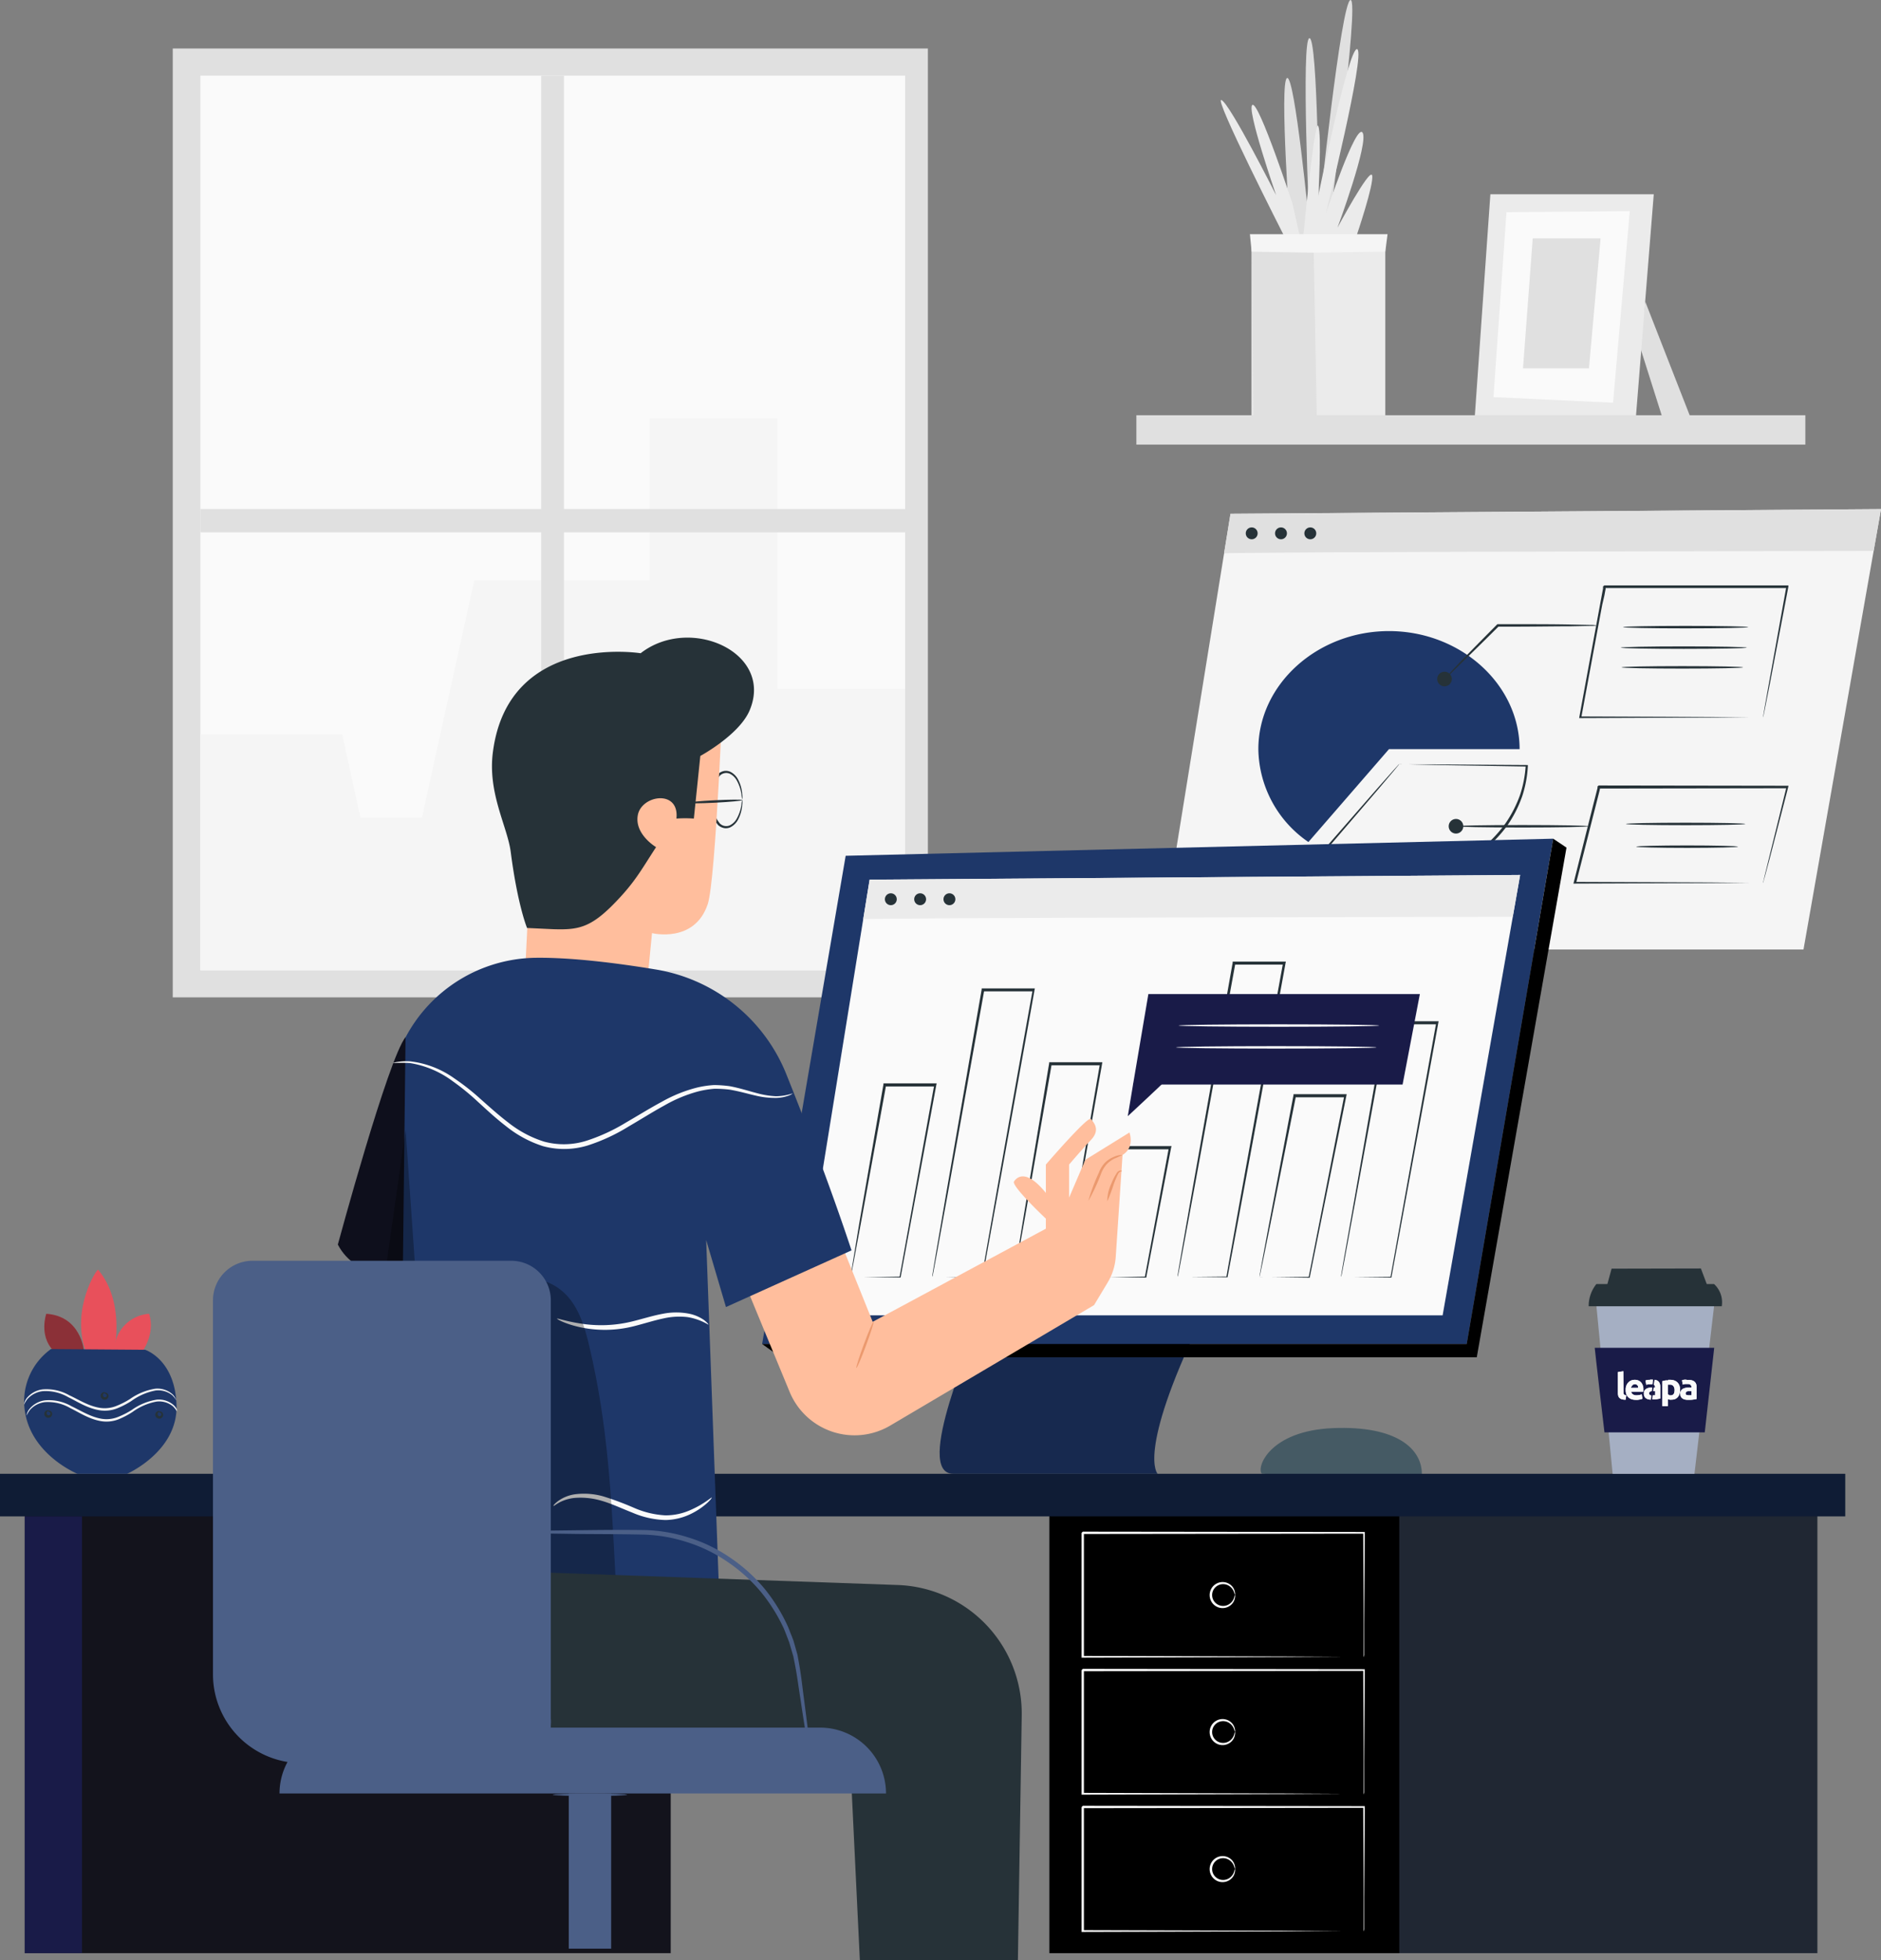 <svg xmlns="http://www.w3.org/2000/svg" xmlns:xlink="http://www.w3.org/1999/xlink" viewBox="0 0 398.32 415.1"><rect x="0" y="0" width="398.32" height="415.1" fill="#808080" stroke="none"/><defs><style>.cls-1{fill:#fafafa;}.cls-2{fill:#e0e0e0;}.cls-3{fill:#f5f5f5;}.cls-4{fill:#ebebeb;}.cls-5{fill:#455a64;}.cls-6{fill:#263238;}.cls-7{fill:#1e3769;}.cls-8{fill:#17294f;}.cls-9{fill:#191b48;}.cls-10{fill:#202733;}.cls-11{fill:#13131c;}.cls-12{fill:#0f1c35;}.cls-13{fill:#ffbe9d;}.cls-14{fill:#eb996e;}.cls-15{fill:#0e0f1c;}.cls-16{opacity:0.3;}.cls-17{fill:#4b5f87;}.cls-18{fill:#e8505b;}.cls-19{opacity:0.4;}.cls-20{fill:#a5afc3;}.cls-21{clip-path:url(#clip-path);}.cls-22{clip-path:url(#clip-path-2);}.cls-23{clip-path:url(#clip-path-3);}.cls-24{clip-path:url(#clip-path-4);}.cls-25{clip-path:url(#clip-path-5);}.cls-26{clip-path:url(#clip-path-6);}.cls-27{clip-path:url(#clip-path-7);}</style><clipPath id="clip-path"><path class="cls-1" d="M343.75,290.37l-1.14.18V295a2.35,2.35,0,0,0,.07.58.93.93,0,0,0,.25.44,1.2,1.2,0,0,0,.49.28,2.86,2.86,0,0,0,.81.11l.16-.94a1,1,0,0,1-.33-.07.46.46,0,0,1-.19-.14.47.47,0,0,1-.09-.21,1.49,1.49,0,0,1,0-.28Z"/></clipPath><clipPath id="clip-path-2"><path class="cls-1" d="M345.51,293.61a.77.77,0,0,1,.14-.25.68.68,0,0,1,.23-.17.76.76,0,0,1,.33-.07.73.73,0,0,1,.33.07.7.7,0,0,1,.22.18.71.71,0,0,1,.13.25,1.19,1.19,0,0,1,0,.28h-1.51a1.64,1.64,0,0,1,.07-.29m0-1.29a1.8,1.8,0,0,0-.62.41,2,2,0,0,0-.43.67,2.47,2.47,0,0,0-.16.94,2.63,2.63,0,0,0,.13.83,1.76,1.76,0,0,0,.39.66,1.85,1.85,0,0,0,.67.44,2.54,2.54,0,0,0,.95.16l.43,0,.4-.06.34-.08.25-.09-.15-.93a2.32,2.32,0,0,1-.49.14,3.29,3.29,0,0,1-.62.06,1.33,1.33,0,0,1-.78-.21.76.76,0,0,1-.33-.56H348l0-.21c0-.08,0-.15,0-.22a2.17,2.17,0,0,0-.5-1.55,1.78,1.78,0,0,0-1.36-.53,1.93,1.93,0,0,0-.72.14"/></clipPath><clipPath id="clip-path-3"><path class="cls-1" d="M353.45,295.39a1,1,0,0,1-.28-.12v-2.06l.21,0h.28a.83.83,0,0,1,.71.32,1.38,1.38,0,0,1,.24.85q0,1.1-.81,1.1a1.35,1.35,0,0,1-.35,0m-.21-3.17-.44,0-.42.07-.35.09v5.31h1.14v-1.52a2.11,2.11,0,0,0,.4.13,2,2,0,0,0,.44,0,1.78,1.78,0,0,0,.76-.15,1.52,1.52,0,0,0,.55-.43,1.92,1.92,0,0,0,.34-.66,3,3,0,0,0,.12-.85,2.55,2.55,0,0,0-.14-.87,1.76,1.76,0,0,0-1.07-1.09,2.48,2.48,0,0,0-.89-.15l-.43,0"/></clipPath><clipPath id="clip-path-4"><path class="cls-1" d="M357.13,295.42a.39.39,0,0,1-.18-.37.4.4,0,0,1,.06-.23.42.42,0,0,1,.17-.15.79.79,0,0,1,.25-.07l.3,0,.25,0,.21,0v.87l-.25,0h-.32a1,1,0,0,1-.49-.1m0-3.22-.37,0-.33.06-.25.07.15.92a2.48,2.48,0,0,1,.49-.12,3.9,3.9,0,0,1,.57,0,.85.85,0,0,1,.61.18.63.63,0,0,1,.18.47v.11l-.28,0-.39,0a3.06,3.06,0,0,0-.64.07,1.71,1.71,0,0,0-.54.21,1.1,1.1,0,0,0-.38.39,1.18,1.18,0,0,0-.14.6,1.42,1.42,0,0,0,.12.62,1,1,0,0,0,.35.41,1.53,1.53,0,0,0,.55.23,3.36,3.36,0,0,0,.71.07,6.56,6.56,0,0,0,1.06-.07l.68-.13v-2.38a2.58,2.58,0,0,0-.08-.68,1.21,1.21,0,0,0-.29-.52,1.31,1.31,0,0,0-.54-.33,2.65,2.65,0,0,0-.84-.12l-.39,0"/></clipPath><clipPath id="clip-path-5"><path class="cls-1" d="M349.41,292.2l-.37,0-.33.06-.25.07.15.92a2.47,2.47,0,0,1,.49-.12,3.9,3.9,0,0,1,.57,0l.25,0,.1-1h-.22l-.39,0"/></clipPath><clipPath id="clip-path-6"><path class="cls-1" d="M350.23,293.27l.06,0a.63.63,0,0,1,.18.47v.11l-.28,0h0l-.08.75h.17l.21,0v.87l-.25,0H350l-.09.88a6.4,6.4,0,0,0,1-.07l.68-.13v-2.38a2.57,2.57,0,0,0-.08-.68,1.21,1.21,0,0,0-.29-.52,1.31,1.31,0,0,0-.54-.33l-.31-.07Z"/></clipPath><clipPath id="clip-path-7"><path class="cls-1" d="M349.16,293.88a1.71,1.71,0,0,0-.54.21,1.09,1.09,0,0,0-.38.39,1.18,1.18,0,0,0-.14.6,1.41,1.41,0,0,0,.12.62,1,1,0,0,0,.35.41,1.53,1.53,0,0,0,.55.23,3.14,3.14,0,0,0,.46.06l.09-.89a.78.78,0,0,1-.27-.09.39.39,0,0,1-.18-.37.41.41,0,0,1,.06-.23.43.43,0,0,1,.17-.15.79.79,0,0,1,.25-.07h.07l.08-.78h-.06a3.05,3.05,0,0,0-.64.07"/></clipPath></defs><title>stats</title><g id="Layer_2" data-name="Layer 2"><g id="Background_Complete" data-name="Background Complete"><rect class="cls-2" x="36.58" y="10.27" width="159.91" height="200.93"/><rect class="cls-1" x="42.44" y="16.02" width="149.23" height="189.44"/><polygon class="cls-3" points="42.44 155.47 72.46 155.47 76.32 173.13 89.35 173.13 100.44 122.89 137.59 122.89 137.59 88.64 164.61 88.64 164.61 145.88 191.67 145.88 191.67 205.46 42.44 205.46 42.44 155.47"/><rect class="cls-2" x="114.61" y="16.02" width="4.82" height="187.88"/><rect class="cls-2" x="42.44" y="107.79" width="149.23" height="4.94"/><polygon class="cls-2" points="348.38 63.83 357.98 88.39 352.01 88.36 347.23 73.27 348.38 63.83"/><polygon class="cls-4" points="315.6 41.14 312.3 88.19 346.37 88.9 350.2 41.14 315.6 41.14"/><polygon class="cls-1" points="319.01 44.93 316.26 84.09 341.58 85.28 345.12 44.7 319.01 44.93"/><polygon class="cls-2" points="324.57 50.47 322.51 78 336.48 78 338.94 50.47 324.57 50.47"/><polygon class="cls-4" points="265.02 88.56 265.02 49.88 293.35 49.88 293.35 88.53 265.02 88.56"/><path class="cls-2" d="M281.13,49.88S288-.07,286,0s-6.72,45.54-6.72,45.54-.2-37.66-2-37.46,0,39.86,0,39.86-3.08-32.19-4.74-31.42.71,33.35.71,33.35h7.84"/><path class="cls-4" d="M276,49.88s2.37-24.89,3.15-23.19,0,14.82,0,14.82,6.56-32.17,8.28-31.08-6.71,34.92-6.71,34.92,6.4-19.31,7.81-17.28-5.31,20.15-5.31,20.15,6.87-12.8,7.34-11.09-3.28,12.74-3.28,12.74Z"/><path class="cls-4" d="M271.94,50s-15.15-29.74-13.27-28.81,11.56,20.13,11.56,20.13-6.41-18.54-5-19.11,8.44,20.83,8.44,20.83l1.58,7Z"/><polygon class="cls-2" points="278.13 49.94 278.85 88.63 265.38 88.63 265.12 49.81 278.13 49.94"/><polygon class="cls-3" points="265.05 53.29 278.1 53.51 293.35 53.29 293.83 49.59 264.68 49.59 265.05 53.29"/><rect class="cls-2" x="240.64" y="87.93" width="141.66" height="6.22"/></g><g id="Device"><path class="cls-5" d="M267.2,312.07c-1.2-1.32,1.63-9.09,15.06-9.65s18.8,4.34,18.83,9.65C301.1,314.42,267.2,312.07,267.2,312.07Z"/><polygon class="cls-3" points="260.57 108.79 245.65 201.06 381.91 201.06 398.32 107.81 260.57 108.79"/><path class="cls-2" d="M259.21,117.19c.05-.33,137.55-.52,137.55-.52l1.56-8.86-137.75,1-1.36,8.4"/><circle class="cls-6" cx="265.06" cy="112.94" r="1.26"/><circle class="cls-6" cx="271.26" cy="112.94" r="1.26"/><circle class="cls-6" cx="277.47" cy="112.94" r="1.26"/><path class="cls-7" d="M294.13,158.64l-17.06,19.67a24.22,24.22,0,0,1-10.6-19.67c0-13.71,12.49-25,27.66-25s27.66,11.28,27.66,25Z"/><path class="cls-6" d="M296.32,161.77a3,3,0,0,1-.29.39l-.88,1.07-3.38,4-12.14,14.15,0-.32a27.68,27.68,0,0,0,12.7,4.72,29.32,29.32,0,0,0,15.11-2.28,27.36,27.36,0,0,0,11.37-9.16,25.85,25.85,0,0,0,3.09-6.05,24.43,24.43,0,0,0,1.18-6.2l.22.23-19.5-.33-5.48-.12-1.45,0a3.24,3.24,0,0,1-.51,0,2.59,2.59,0,0,1,.48,0h6.88l19.58.13h.24l0,.23a24.73,24.73,0,0,1-1.18,6.33,26.2,26.2,0,0,1-3.13,6.19A27.74,27.74,0,0,1,307.6,184a29.68,29.68,0,0,1-15.37,2.3,28,28,0,0,1-12.89-4.86l-.2-.14.16-.18L291.63,167l3.45-3.89.91-1A2.41,2.41,0,0,1,296.32,161.77Z"/><circle class="cls-6" cx="305.89" cy="143.79" r="1.55"/><path class="cls-6" d="M338.22,132.44a7.82,7.82,0,0,1-1.46.1l-4,.08c-3.35,0-8,.08-13.09.08h-2.47l.18-.08c-3.21,3.2-6.07,6-8.14,8L306.83,143a6.1,6.1,0,0,1-.94.8,6.1,6.1,0,0,1,.8-.94L309,140.4c2-2.07,4.82-4.93,8-8.14l.08-.08h2.58c5.11,0,9.74,0,13.09.08l4,.08A7.83,7.83,0,0,1,338.22,132.44Z"/><path class="cls-6" d="M373.34,151.92a4.55,4.55,0,0,1,.07-.52l.25-1.48,1-5.6,3.61-20.05.21.25-38.73,0,.25-.21h0v.09l0,.12,0,.23-.09.46-.17.92L339.3,128l-.68,3.63-1.32,7.08L334.84,152l-.23-.28,27.89.11,8,.06,2.13,0,.55,0h.2l-.17,0h-.53l-2.08,0-7.92.06-28,.11h-.28l.05-.28,2.43-13.22,1.31-7.08.67-3.63.34-1.84.17-.92.09-.46,0-.23,0-.12v-.09h0l.26-.22,38.73,0h.26l0,.25-3.84,20.13L373.75,150l-.29,1.44A3.41,3.41,0,0,1,373.34,151.92Z"/><circle class="cls-6" cx="308.32" cy="174.97" r="1.55"/><ellipse class="cls-6" cx="322.38" cy="174.97" rx="14.07" ry="0.26"/><path class="cls-6" d="M373.34,187a2.7,2.7,0,0,1,.07-.38l.25-1.07,1-4.07,3.64-14.8.19.24-39.94.06.25-.19h0v.06l0,.08,0,.17-.08.34-.17.67-.34,1.33-.67,2.64-1.31,5.17-2.49,9.8-.24-.3,28.66.11,8.28.07,2.22,0,.58,0,.2,0-.18,0-.55,0-2.18,0-8.23.07-28.8.11h-.31l.08-.31,2.46-9.81,1.3-5.17.67-2.64.34-1.33.17-.67.08-.34,0-.17,0-.08v-.06h0l.26-.2,39.94.06h.25l-.06.24-3.85,14.85-1.07,4-.28,1A1.93,1.93,0,0,1,373.34,187Z"/><ellipse class="cls-6" cx="356.95" cy="132.8" rx="13.25" ry="0.26"/><ellipse class="cls-6" cx="356.56" cy="137.14" rx="13.33" ry="0.26"/><ellipse class="cls-6" cx="356.25" cy="141.32" rx="12.86" ry="0.26"/><ellipse class="cls-6" cx="356.95" cy="174.48" rx="12.63" ry="0.26"/><ellipse class="cls-6" cx="357.26" cy="179.29" rx="10.77" ry="0.26"/><path class="cls-8" d="M207.08,279.75c-.49,2.81-13.83,32.34-5.21,32.34h43.27s-4.47-4.21,9.06-32.34Z"/><polygon class="cls-7" points="179.08 181.22 161.39 284.61 310.59 284.61 328.9 177.6 179.08 181.22"/><polygon class="cls-1" points="184.15 186.27 169.23 278.54 305.49 278.54 321.91 185.28 184.15 186.27"/><polygon points="328.9 177.6 331.72 179.49 312.72 287.42 165.32 287.42 161.39 284.61 310.59 284.61 328.9 177.6"/><path class="cls-4" d="M182.79,194.66c.05-.33,137.55-.52,137.55-.52l1.56-8.86-137.75,1-1.36,8.4"/><path class="cls-6" d="M284,270.36a1.42,1.42,0,0,1,0-.25l.12-.78.51-3L286.63,255l6.75-38.53,0-.21h11.26l-.06.31-9.92,53.85,0,.12h-.12l-7.83-.08-2,0h.06l2.07,0,7.74-.08-.14.12,9.69-53.9.26.31H293.64l.25-.21-7,38.29-2.1,11.37-.58,3.08-.16.81A2.33,2.33,0,0,1,284,270.36Z"/><path class="cls-6" d="M266.7,270.36a6.35,6.35,0,0,1,.11-.72l.38-2.14,1.49-8,5.23-27.59,0-.21h11.26l-.06.31-7.75,38.43,0,.13h-.13l-7.82-.09-2,0a5.81,5.81,0,0,1-.68,0l.74,0,2.08,0,7.72-.09-.16.13,7.55-38.47.26.31H274.17l.25-.21L269,259.31l-1.64,8.08-.46,2.19-.13.57A1.34,1.34,0,0,1,266.7,270.36Z"/><path class="cls-6" d="M249.38,270.36a2.26,2.26,0,0,1,0-.32l.16-1,.64-3.76,2.44-14,8.41-47.44,0-.21h11.26l-.06.31c-5.22,28.58-9.83,53.5-12.27,66.43l0,.11h-.11l-7.87-.08-2,0-.66,0,.71,0,2,0,7.79-.08-.13.11c2.29-13,6.79-37.89,12-66.47l.26.31H261.34l.25-.21L253,251.15l-2.6,14.05-.72,3.81-.2,1A3.33,3.33,0,0,1,249.38,270.36Z"/><path class="cls-6" d="M232.07,270.36a3.09,3.09,0,0,1,.06-.5l.24-1.5,1-5.68,3.47-19.77,0-.21H248.1L248,243l-5.25,27.39,0,.15h-.15l-7.79-.1-2.06,0a5.14,5.14,0,0,1-.69,0,7.57,7.57,0,0,1,.76,0l2.11,0,7.67-.1-.18.15,5.09-27.42.26.31H237.05l.25-.21-3.68,19.54-1.11,5.72-.31,1.55A4.87,4.87,0,0,1,232.07,270.36Z"/><path class="cls-6" d="M214.75,270.36a1,1,0,0,1,0-.21l.09-.65.4-2.53,1.54-9.47,5.39-32.35,0-.21h11.26l-.05.31-8,45.14,0,.13h-.13l-7.82-.09-2,0-.68,0h.74l2.08,0,7.72-.09-.15.12,7.78-45.18.26.31H222.45l.25-.21-5.6,32.11-1.7,9.51-.47,2.58-.13.68A1.71,1.71,0,0,1,214.75,270.36Z"/><path class="cls-6" d="M197.43,270.36a1.86,1.86,0,0,1,0-.29l.14-.88.57-3.43,2.19-12.81,7.55-43.44,0-.21h11.26l-.06.31c-4.65,25.92-8.77,48.58-11,60.79l0,.11H208l-7.86-.08-2,0h.05l2.05,0,7.77-.08-.13.11c2.12-12.24,6.14-34.92,10.8-60.84l.26.31H208.17l.25-.21-7.75,43.2-2.34,12.85-.65,3.48-.18.91A2.87,2.87,0,0,1,197.43,270.36Z"/><circle class="cls-6" cx="188.64" cy="190.42" r="1.26"/><circle class="cls-6" cx="194.85" cy="190.42" r="1.26"/><circle class="cls-6" cx="201.05" cy="190.42" r="1.26"/><path class="cls-6" d="M180.12,270.36a7.13,7.13,0,0,1,.11-.77l.37-2.27L182,258.8l5.08-29.18,0-.21h11.26l-.06.31-7.55,40.67,0,.13h-.13l-7.83-.09-2,0-.68,0h.2l.54,0,2.08,0,7.72-.09-.15.13,7.35-40.71.26.31H187.38l.25-.21-5.29,28.94-1.6,8.56-.45,2.32-.12.61A1.45,1.45,0,0,1,180.12,270.36Z"/><polygon class="cls-9" points="297.01 229.67 239.93 229.67 243.18 210.5 300.67 210.5 297.01 229.67"/><path class="cls-9" d="M239.93,229.67l-1.11,6.69s7.49-6.95,7.38-6.95H240"/><ellipse class="cls-1" cx="270.82" cy="217.17" rx="21.23" ry="0.26"/><ellipse class="cls-1" cx="270.26" cy="221.79" rx="21.23" ry="0.26"/></g><g id="Desk"><rect class="cls-10" x="222.23" y="318.71" width="162.62" height="94.89"/><rect x="222.23" y="318.71" width="74.08" height="94.89"/><path class="cls-1" d="M288.77,350.94s0-.17,0-.48l0-1.38,0-5.27c0-4.57-.06-11.13-.1-19.23l.19.19-59.59.07.26-.26h0V328q0,1.72,0,3.42,0,3.4,0,6.71c0,4.41,0,8.69,0,12.78l-.25-.25,42.71.12,12.39.07,3.32,0,.87,0,.3,0-.27,0-.84,0-3.27,0-12.33.07-42.88.12h-.25v-.25c0-4.09,0-8.37,0-12.78q0-3.31,0-6.71V324.6h0l.26-.26,59.59.07H289v.19l-.1,19.34,0,5.22,0,1.35A3.65,3.65,0,0,1,288.77,350.94Z"/><path class="cls-1" d="M261.5,337.76s-.06-.23-.18-.59a2.54,2.54,0,0,0-.94-1.27,2.36,2.36,0,0,0-2.2-.29,2.3,2.3,0,0,0,0,4.31,2.36,2.36,0,0,0,2.2-.29,2.54,2.54,0,0,0,.94-1.27c.12-.37.13-.6.18-.59s.09.23,0,.64a2.52,2.52,0,0,1-.91,1.52,2.7,2.7,0,0,1-2.59.45,2.76,2.76,0,0,1,0-5.21,2.7,2.7,0,0,1,2.59.44,2.52,2.52,0,0,1,.91,1.52C261.59,337.53,261.53,337.76,261.5,337.76Z"/><path class="cls-1" d="M288.77,380s0-.17,0-.48l0-1.38,0-5.27c0-4.57-.06-11.13-.1-19.23l.19.19-59.59.07.26-.26h0V357q0,1.72,0,3.42,0,3.4,0,6.71c0,4.41,0,8.69,0,12.78l-.25-.25,42.71.12,12.39.07,3.32,0,.87,0,.3,0-.27,0-.84,0-3.27,0-12.33.07-42.88.12h-.25V380c0-4.09,0-8.37,0-12.78q0-3.31,0-6.71v-6.85h0l.26-.26,59.59.07H289v.19l-.1,19.34,0,5.22,0,1.35A3.65,3.65,0,0,1,288.77,380Z"/><path class="cls-1" d="M261.5,366.77s-.06-.23-.18-.59a2.54,2.54,0,0,0-.94-1.27,2.36,2.36,0,0,0-2.2-.29,2.3,2.3,0,0,0,0,4.31,2.36,2.36,0,0,0,2.2-.29,2.54,2.54,0,0,0,.94-1.27c.12-.37.13-.59.18-.59s.09.23,0,.64a2.52,2.52,0,0,1-.91,1.52,2.7,2.7,0,0,1-2.59.45,2.76,2.76,0,0,1,0-5.21,2.7,2.7,0,0,1,2.59.45,2.52,2.52,0,0,1,.91,1.52C261.59,366.55,261.53,366.77,261.5,366.77Z"/><path class="cls-1" d="M288.77,409s0-.17,0-.48l0-1.38,0-5.27c0-4.57-.06-11.13-.1-19.23l.19.19-59.59.07.26-.26h0v3.43q0,1.72,0,3.42,0,3.4,0,6.71c0,4.41,0,8.69,0,12.78l-.25-.25,42.71.12,12.39.07,3.32,0,.87,0,.3,0-.27,0-.84,0-3.27,0-12.33.07-42.88.12h-.25V409c0-4.09,0-8.37,0-12.78q0-3.31,0-6.71v-6.85h0l.26-.26,59.59.07H289v.19l-.1,19.34,0,5.22,0,1.35A3.65,3.65,0,0,1,288.77,409Z"/><path class="cls-1" d="M261.5,395.79s-.06-.23-.18-.59a2.54,2.54,0,0,0-.94-1.27,2.36,2.36,0,0,0-2.2-.29,2.3,2.3,0,0,0,0,4.31,2.36,2.36,0,0,0,2.2-.29,2.54,2.54,0,0,0,.94-1.27c.12-.37.13-.6.18-.59s.09.23,0,.64a2.52,2.52,0,0,1-.91,1.52,2.7,2.7,0,0,1-2.59.45,2.76,2.76,0,0,1,0-5.21,2.7,2.7,0,0,1,2.59.44,2.52,2.52,0,0,1,.91,1.52C261.59,395.56,261.53,395.79,261.5,395.79Z"/><rect class="cls-11" x="5.24" y="318.71" width="136.79" height="94.89"/><rect class="cls-12" y="312.09" width="390.75" height="9.02"/><rect class="cls-9" x="5.24" y="321.11" width="12.12" height="92.49"/></g><g id="Character"><path class="cls-6" d="M157.17,169.31a8.14,8.14,0,0,1-.17-1.15,8.32,8.32,0,0,0-1-2.92,3.43,3.43,0,0,0-1.46-1.4,1.9,1.9,0,0,0-2.09.4,8.09,8.09,0,0,0,0,10.15,1.9,1.9,0,0,0,2.09.39,3.43,3.43,0,0,0,1.46-1.4,8.32,8.32,0,0,0,1-2.92,8.13,8.13,0,0,1,.17-1.15,3.63,3.63,0,0,1,0,1.17,7.7,7.7,0,0,1-.88,3.08,3.75,3.75,0,0,1-1.61,1.61,2.27,2.27,0,0,1-1.32.19,2.68,2.68,0,0,1-1.26-.61,8.4,8.4,0,0,1,0-10.88,2.68,2.68,0,0,1,1.26-.61,2.27,2.27,0,0,1,1.32.19,3.75,3.75,0,0,1,1.61,1.61,7.7,7.7,0,0,1,.88,3.08A3.64,3.64,0,0,1,157.17,169.31Z"/><path class="cls-13" d="M114,149.8l-3,59.92,25.65,2.42,1.42-14.54s9,2.24,11.8-6.14c1.76-5.35,3.32-47.23,3.32-47.23Z"/><path class="cls-6" d="M158.75,150.41c-2.19,5.21-10.45,9.67-10.45,9.67l-1.37,13.26a26.18,26.18,0,0,0-3.69,0c.66-6.22-7.36-5-8.17-.76-.78,4.08,3.86,6.81,3.86,6.81-3.21,4.92-4.51,7.52-9.06,12.13-4.93,5-7.58,5.4-12.66,5.25l-5.6-.26s-2-4.79-3.46-16.1c-.7-5.44-5-12.57-3.74-21.41,3.44-25.14,31.25-20.67,31.25-20.67C146.1,130.2,163.9,138.15,158.75,150.41Z"/><ellipse class="cls-6" cx="151.4" cy="169.72" rx="5.78" ry="0.26" transform="translate(-8.37 7.85) rotate(-2.89)"/><path class="cls-13" d="M239.17,239.82l-9.35,5.79-3.43,8v-7s2.54-3,4.62-5.2.59-3.71,0-4.45-9.54,9.65-9.54,9.65v6c-4.16-5.13-6.1-3.37-6.74-2.43s6.74,7.88,6.74,7.88v2.13L184.8,279.91l-9.65-24-19.71,10.34,11.77,28.49a14.87,14.87,0,0,0,21.32,7.13l43.15-25.5,2.88-4.79a12.14,12.14,0,0,0,1.71-5.45l1.44-21.56C240.36,242.94,239.17,239.82,239.17,239.82Z"/><ellipse class="cls-14" cx="183.17" cy="284.81" rx="5.21" ry="0.26" transform="translate(-147.53 357.65) rotate(-69.68)"/><path class="cls-14" d="M237.69,244.57a17,17,0,0,1-1.7.77,6.36,6.36,0,0,0-1.59,1.15,6.28,6.28,0,0,0-1.22,2,40,40,0,0,1-2.72,5.83,39.77,39.77,0,0,1,2.24-6,6.22,6.22,0,0,1,1.37-2.19,5.94,5.94,0,0,1,1.77-1.14A4.34,4.34,0,0,1,237.69,244.57Z"/><path class="cls-14" d="M237.59,248a1.09,1.09,0,0,0-.79.53c-.29.56-.67,1.44-1,2.38a35.18,35.18,0,0,1-1.32,3.49,8.6,8.6,0,0,1,.83-3.69,12.08,12.08,0,0,1,1.23-2.4,1,1,0,0,1,.78-.44C237.51,247.86,237.61,248,237.59,248Z"/><path class="cls-7" d="M149.54,262.59l4.19,14.19,26.59-12c-1-3-5.35-16.21-13.77-37.21A36.11,36.11,0,0,0,139,205.32c-8.7-1.45-18.17-2.58-25.46-2.5a31.62,31.62,0,0,0-30.68,25.3C80.59,239.28,84.54,246.64,82,271l-.81,61.36,71,2.61Z"/><path class="cls-15" d="M85.29,270.44s-9.86.58-13.75-6.89c0,0,10.63-39.3,14.34-43.93Z"/><path class="cls-1" d="M167.89,231.53a3,3,0,0,1-.84.46,8.29,8.29,0,0,1-2.7.51A17.67,17.67,0,0,1,160,232c-1.64-.37-3.47-.92-5.52-1.26a25.59,25.59,0,0,0-3.22-.18,20.52,20.52,0,0,0-3.45.57,29.88,29.88,0,0,0-7.18,3c-2.43,1.33-4.89,2.89-7.52,4.42a39.31,39.31,0,0,1-8.61,4,17,17,0,0,1-9.55.15,24.27,24.27,0,0,1-7.81-4.23c-2.23-1.72-4.17-3.54-6-5.21a51,51,0,0,0-5.3-4.32,20.52,20.52,0,0,0-9-3.82,30.22,30.22,0,0,0-3.63,0,3.27,3.27,0,0,1,.92-.24,12.18,12.18,0,0,1,2.74-.13,20,20,0,0,1,9.34,3.61,49.15,49.15,0,0,1,5.46,4.29c1.86,1.64,3.81,3.42,6,5.09a23.62,23.62,0,0,0,7.51,4,16,16,0,0,0,9-.17,39.1,39.1,0,0,0,8.39-3.87c2.61-1.51,5.1-3.06,7.58-4.39a30.14,30.14,0,0,1,7.43-3,20.94,20.94,0,0,1,3.62-.54,25.34,25.34,0,0,1,3.38.25c2.11.4,3.92,1,5.54,1.42a18.67,18.67,0,0,0,4.17.7A11.52,11.52,0,0,0,167.89,231.53Z"/><path class="cls-1" d="M150,280.51a12.59,12.59,0,0,0-4.41-1.6,15,15,0,0,0-5.08.28c-1.9.39-4,1.07-6.2,1.63a25,25,0,0,1-11.79.16c-3-.7-4.61-1.65-4.56-1.75s1.79.53,4.71,1a27.54,27.54,0,0,0,11.4-.45c2.19-.55,4.28-1.21,6.27-1.57a14.45,14.45,0,0,1,5.38-.06,8.39,8.39,0,0,1,3.36,1.38C149.78,280.07,150.06,280.46,150,280.51Z"/><path class="cls-1" d="M150.75,317.14s-.26.46-.94,1.08a14.64,14.64,0,0,1-3.22,2.22,12.76,12.76,0,0,1-5.67,1.44,18.81,18.81,0,0,1-7-1.56c-2.33-.91-4.47-1.93-6.48-2.5a15.55,15.55,0,0,0-5.48-.64,8.66,8.66,0,0,0-3.54,1c-.78.43-1.14.78-1.21.71s.24-.48,1-1.05a8,8,0,0,1,3.68-1.43,15.07,15.07,0,0,1,5.82.45,64.16,64.16,0,0,1,6.6,2.46,19.07,19.07,0,0,0,6.59,1.57,12.83,12.83,0,0,0,5.36-1.15C149.18,318.47,150.63,317,150.75,317.14Z"/><g class="cls-16"><path d="M73.72,271.13c9.3,1.9,18.84,0,28.32-.58,5.74-.34,12.12-1,16.66,2.57,3.6,2.8,5.05,7.51,6.09,11.95,4,16.93,4.68,32.07,5.57,49.43l-46-1Z"/></g><polygon class="cls-16" points="85.89 239.23 87.88 267.91 81.81 267.91 85.89 239.23"/><path class="cls-6" d="M98.81,332.41l91.29,3.23a27.23,27.23,0,0,1,26.26,27.64l-.81,51.82H182.08l-2.15-44.68-81.12-2.13Z"/><rect class="cls-17" x="120.44" y="379.78" width="8.98" height="32.87"/><path class="cls-17" d="M45.1,275.35v79.2A18.81,18.81,0,0,0,63.9,373.36h52.74v-98a8.38,8.38,0,0,0-8.38-8.38H53.48A8.38,8.38,0,0,0,45.1,275.35Z"/><path class="cls-17" d="M187.63,379.78H59.19a13.94,13.94,0,0,1,13.94-13.94H173.68a13.94,13.94,0,0,1,13.94,13.94Z"/><path class="cls-17" d="M116.64,364a7.12,7.12,0,0,1-.2,2.33,9.46,9.46,0,0,1-7.5,7.1,13.05,13.05,0,0,1-2.47.17h-2.59l-11.54,0-21-.05L65,373.51l-1.73,0a2.64,2.64,0,0,1-.6-.05,2.64,2.64,0,0,1,.6-.05L65,373.3l6.35-.09,21-.1h14.13a12.76,12.76,0,0,0,2.4-.14,9,9,0,0,0,3.91-1.67,9.34,9.34,0,0,0,3.47-5.06A22.21,22.21,0,0,0,116.64,364Z"/><ellipse class="cls-17" cx="124.93" cy="380.06" rx="7.88" ry="0.26"/><path class="cls-17" d="M171.89,374a3.64,3.64,0,0,1-.24-1c-.13-.64-.29-1.59-.5-2.81-.41-2.44-1-6-1.64-10.36-.36-2.18-.65-4.61-1.13-7.14l-.38-1.92-.57-1.94-.29-1-.38-1c-.26-.65-.5-1.32-.79-2a36.52,36.52,0,0,0-4.78-7.65,34.17,34.17,0,0,0-7.19-6.48,32,32,0,0,0-8.72-4.2,32.62,32.62,0,0,0-8.89-1.53c-5.82-.13-11.12-.09-15.54-.16s-8-.1-10.49-.17c-1.24,0-2.2-.06-2.85-.1a3.63,3.63,0,0,1-1-.11,3.64,3.64,0,0,1,1-.1c.65,0,1.61-.07,2.85-.1,2.48-.06,6.06-.12,10.49-.17s9.69-.14,15.57-.06a33.07,33.07,0,0,1,9.16,1.51,32.61,32.61,0,0,1,9,4.31,34.69,34.69,0,0,1,7.39,6.69,36.83,36.83,0,0,1,4.87,7.91c.29.68.53,1.37.8,2l.38,1,.29,1,.56,2,.36,2c.46,2.59.7,5,1,7.19.58,4.39,1,7.95,1.31,10.41.14,1.23.25,2.19.3,2.84A3.63,3.63,0,0,1,171.89,374Z"/></g><g id="Plant"><path class="cls-18" d="M9.8,278.21s-1.61,4.54,1.49,7.81h6.48S17.17,278.7,9.8,278.21Z"/><path class="cls-19" d="M9.8,278.21s-1.61,4.54,1.49,7.81h6.48S17.17,278.7,9.8,278.21Z"/><path class="cls-18" d="M20.79,268.89c-.27-.32-5.78,8.32-2.68,17.14h6.08S26.56,275.77,20.79,268.89Z"/><path class="cls-18" d="M31.57,278.21A7.92,7.92,0,0,0,24.19,286h6.08S32.92,282.29,31.57,278.21Z"/><path class="cls-7" d="M10.79,285.68a13.64,13.64,0,0,0-5.46,13.53c1.56,9,11.06,12.88,11.06,12.88H26.92s10.72-4.71,10.46-14.47-6.65-11.79-6.65-11.79Z"/><path class="cls-3" d="M37.34,296.53a5.26,5.26,0,0,0-.87-1.08,4.71,4.71,0,0,0-3.52-1,12.76,12.76,0,0,0-5.15,2.24,17.59,17.59,0,0,1-3.06,1.57,7.11,7.11,0,0,1-3.71.37c-2.57-.43-4.62-1.81-6.54-2.74a9.58,9.58,0,0,0-5.39-1.3,5.13,5.13,0,0,0-3.29,1.67,6.15,6.15,0,0,0-.72,1.2s0-.13.07-.37a3.18,3.18,0,0,1,.49-1A5.17,5.17,0,0,1,9,294.22a9.73,9.73,0,0,1,5.65,1.23c2,.92,4,2.25,6.41,2.66a6.66,6.66,0,0,0,3.46-.34,17.72,17.72,0,0,0,3-1.51,12.68,12.68,0,0,1,5.36-2.19,4.79,4.79,0,0,1,3.69,1.23,3.07,3.07,0,0,1,.62.88C37.32,296.4,37.36,296.53,37.34,296.53Z"/><path class="cls-3" d="M37.48,298.88a5.34,5.34,0,0,0-.86-1.08,4.62,4.62,0,0,0-3.48-1A12.52,12.52,0,0,0,28.06,299a17.36,17.36,0,0,1-3,1.57,7,7,0,0,1-3.68.37c-2.55-.44-4.57-1.82-6.47-2.74a9.37,9.37,0,0,0-5.34-1.29,5,5,0,0,0-3.24,1.67,6.29,6.29,0,0,0-.7,1.19s0-.13.06-.37a3.17,3.17,0,0,1,.48-.95,5.09,5.09,0,0,1,3.35-1.91,9.52,9.52,0,0,1,5.6,1.23c1.94.92,4,2.25,6.34,2.66a6.51,6.51,0,0,0,3.43-.34,17.47,17.47,0,0,0,3-1.51,12.46,12.46,0,0,1,5.31-2.19,4.71,4.71,0,0,1,3.65,1.23,3.06,3.06,0,0,1,.61.87C37.47,298.75,37.5,298.88,37.48,298.88Z"/><path class="cls-6" d="M10.16,298.82c0-.06.28-.24.65.07a.72.72,0,0,1,.2.79.86.86,0,0,1-.84.56.87.87,0,0,1-.76-.65.77.77,0,0,1,.23-.77c.36-.3.67-.17.65-.11s-.22.12-.37.35a.42.42,0,0,0,0,.39.43.43,0,0,0,.34.27.41.41,0,0,0,.36-.22.35.35,0,0,0,0-.36C10.39,298.91,10.17,298.89,10.16,298.82Z"/><path class="cls-6" d="M22.09,295c0-.06.28-.24.65.07a.72.72,0,0,1,.2.79.86.86,0,0,1-.84.56.87.87,0,0,1-.76-.65.77.77,0,0,1,.23-.77c.36-.3.67-.17.65-.11s-.22.12-.37.35a.42.42,0,0,0,0,.39.43.43,0,0,0,.34.27.41.41,0,0,0,.36-.22.35.35,0,0,0,0-.36C22.33,295.11,22.1,295.09,22.09,295Z"/><path class="cls-6" d="M33.66,299c0-.06.28-.24.65.07a.72.72,0,0,1,.2.79.86.86,0,0,1-.84.56.87.87,0,0,1-.76-.65.77.77,0,0,1,.23-.77c.36-.3.67-.17.65-.11s-.22.12-.37.35a.42.42,0,0,0,0,.39.43.43,0,0,0,.34.27.41.41,0,0,0,.36-.22.35.35,0,0,0,0-.36C33.9,299.08,33.67,299.06,33.66,299Z"/></g><g id="Coffee"><polygon class="cls-20" points="338.05 276.51 341.49 312.09 358.82 312.09 362.98 276.51 338.05 276.51"/><path class="cls-6" d="M338.05,271.91a7.42,7.42,0,0,0-1.63,4.7H364.6a5.25,5.25,0,0,0-1.63-4.7Z"/><polygon class="cls-6" points="341.27 268.65 340.31 272.17 361.58 272.33 360.18 268.61 341.27 268.65"/><path class="cls-9" d="M337.7,285.41c0,.33,2.06,17.91,2.06,17.91H361l2-17.91Z"/><g id="logo_1"><path class="cls-1" d="M343.75,290.37l-1.14.18V295a2.35,2.35,0,0,0,.07.58.93.93,0,0,0,.25.44,1.2,1.2,0,0,0,.49.28,2.86,2.86,0,0,0,.81.11l.16-.94a1,1,0,0,1-.33-.07.46.46,0,0,1-.19-.14.47.47,0,0,1-.09-.21,1.49,1.49,0,0,1,0-.28Z"/><g class="cls-21"><rect class="cls-1" x="342.61" y="290.37" width="1.77" height="6.03"/></g><path class="cls-1" d="M345.51,293.61a.77.77,0,0,1,.14-.25.68.68,0,0,1,.23-.17.76.76,0,0,1,.33-.07.73.73,0,0,1,.33.07.7.7,0,0,1,.22.18.71.71,0,0,1,.13.25,1.19,1.19,0,0,1,0,.28h-1.51a1.64,1.64,0,0,1,.07-.29m0-1.29a1.8,1.8,0,0,0-.62.41,2,2,0,0,0-.43.67,2.47,2.47,0,0,0-.16.94,2.63,2.63,0,0,0,.13.83,1.76,1.76,0,0,0,.39.66,1.85,1.85,0,0,0,.67.44,2.54,2.54,0,0,0,.95.16l.43,0,.4-.06.34-.08.25-.09-.15-.93a2.32,2.32,0,0,1-.49.14,3.29,3.29,0,0,1-.62.06,1.33,1.33,0,0,1-.78-.21.76.76,0,0,1-.33-.56H348l0-.21c0-.08,0-.15,0-.22a2.17,2.17,0,0,0-.5-1.55,1.78,1.78,0,0,0-1.36-.53,1.93,1.93,0,0,0-.72.14"/><g class="cls-22"><rect class="cls-1" x="344.27" y="292.18" width="3.79" height="4.25"/></g><path class="cls-1" d="M353.45,295.39a1,1,0,0,1-.28-.12v-2.06l.21,0h.28a.83.83,0,0,1,.71.32,1.38,1.38,0,0,1,.24.85q0,1.1-.81,1.1a1.35,1.35,0,0,1-.35,0m-.21-3.17-.44,0-.42.07-.35.09v5.31h1.14v-1.52a2.11,2.11,0,0,0,.4.13,2,2,0,0,0,.44,0,1.78,1.78,0,0,0,.76-.15,1.52,1.52,0,0,0,.55-.43,1.92,1.92,0,0,0,.34-.66,3,3,0,0,0,.12-.85,2.55,2.55,0,0,0-.14-.87,1.76,1.76,0,0,0-1.07-1.09,2.48,2.48,0,0,0-.89-.15l-.43,0"/><g class="cls-23"><rect class="cls-1" x="352.03" y="292.2" width="3.75" height="5.54"/></g><path class="cls-1" d="M357.13,295.42a.39.39,0,0,1-.18-.37.4.4,0,0,1,.06-.23.42.42,0,0,1,.17-.15.79.79,0,0,1,.25-.07l.3,0,.25,0,.21,0v.87l-.25,0h-.32a1,1,0,0,1-.49-.1m0-3.22-.37,0-.33.06-.25.07.15.92a2.48,2.48,0,0,1,.49-.12,3.9,3.9,0,0,1,.57,0,.85.85,0,0,1,.61.18.63.63,0,0,1,.18.47v.11l-.28,0-.39,0a3.06,3.06,0,0,0-.64.07,1.71,1.71,0,0,0-.54.21,1.1,1.1,0,0,0-.38.39,1.18,1.18,0,0,0-.14.6,1.42,1.42,0,0,0,.12.62,1,1,0,0,0,.35.41,1.53,1.53,0,0,0,.55.23,3.36,3.36,0,0,0,.71.07,6.56,6.56,0,0,0,1.06-.07l.68-.13v-2.38a2.58,2.58,0,0,0-.08-.68,1.21,1.21,0,0,0-.29-.52,1.31,1.31,0,0,0-.54-.33,2.65,2.65,0,0,0-.84-.12l-.39,0"/><g class="cls-24"><rect class="cls-1" x="355.81" y="292.18" width="3.47" height="4.23"/></g><path class="cls-1" d="M349.41,292.2l-.37,0-.33.06-.25.07.15.92a2.47,2.47,0,0,1,.49-.12,3.9,3.9,0,0,1,.57,0l.25,0,.1-1h-.22l-.39,0"/><g class="cls-25"><rect class="cls-1" x="348.47" y="292.18" width="1.56" height="1.11"/></g><path class="cls-1" d="M350.23,293.27l.06,0a.63.63,0,0,1,.18.47v.11l-.28,0h0l-.08.75h.17l.21,0v.87l-.25,0H350l-.09.88a6.4,6.4,0,0,0,1-.07l.68-.13v-2.38a2.57,2.57,0,0,0-.08-.68,1.21,1.21,0,0,0-.29-.52,1.31,1.31,0,0,0-.54-.33l-.31-.07Z"/><g class="cls-26"><rect class="cls-1" x="349.9" y="292.23" width="1.67" height="4.18"/></g><path class="cls-1" d="M349.16,293.88a1.71,1.71,0,0,0-.54.21,1.09,1.09,0,0,0-.38.39,1.18,1.18,0,0,0-.14.6,1.41,1.41,0,0,0,.12.62,1,1,0,0,0,.35.41,1.53,1.53,0,0,0,.55.23,3.14,3.14,0,0,0,.46.06l.09-.89a.78.78,0,0,1-.27-.09.39.39,0,0,1-.18-.37.41.41,0,0,1,.06-.23.43.43,0,0,1,.17-.15.79.79,0,0,1,.25-.07h.07l.08-.78h-.06a3.05,3.05,0,0,0-.64.07"/><g class="cls-27"><rect class="cls-1" x="348.09" y="293.82" width="1.76" height="2.58"/></g></g></g></g></svg>